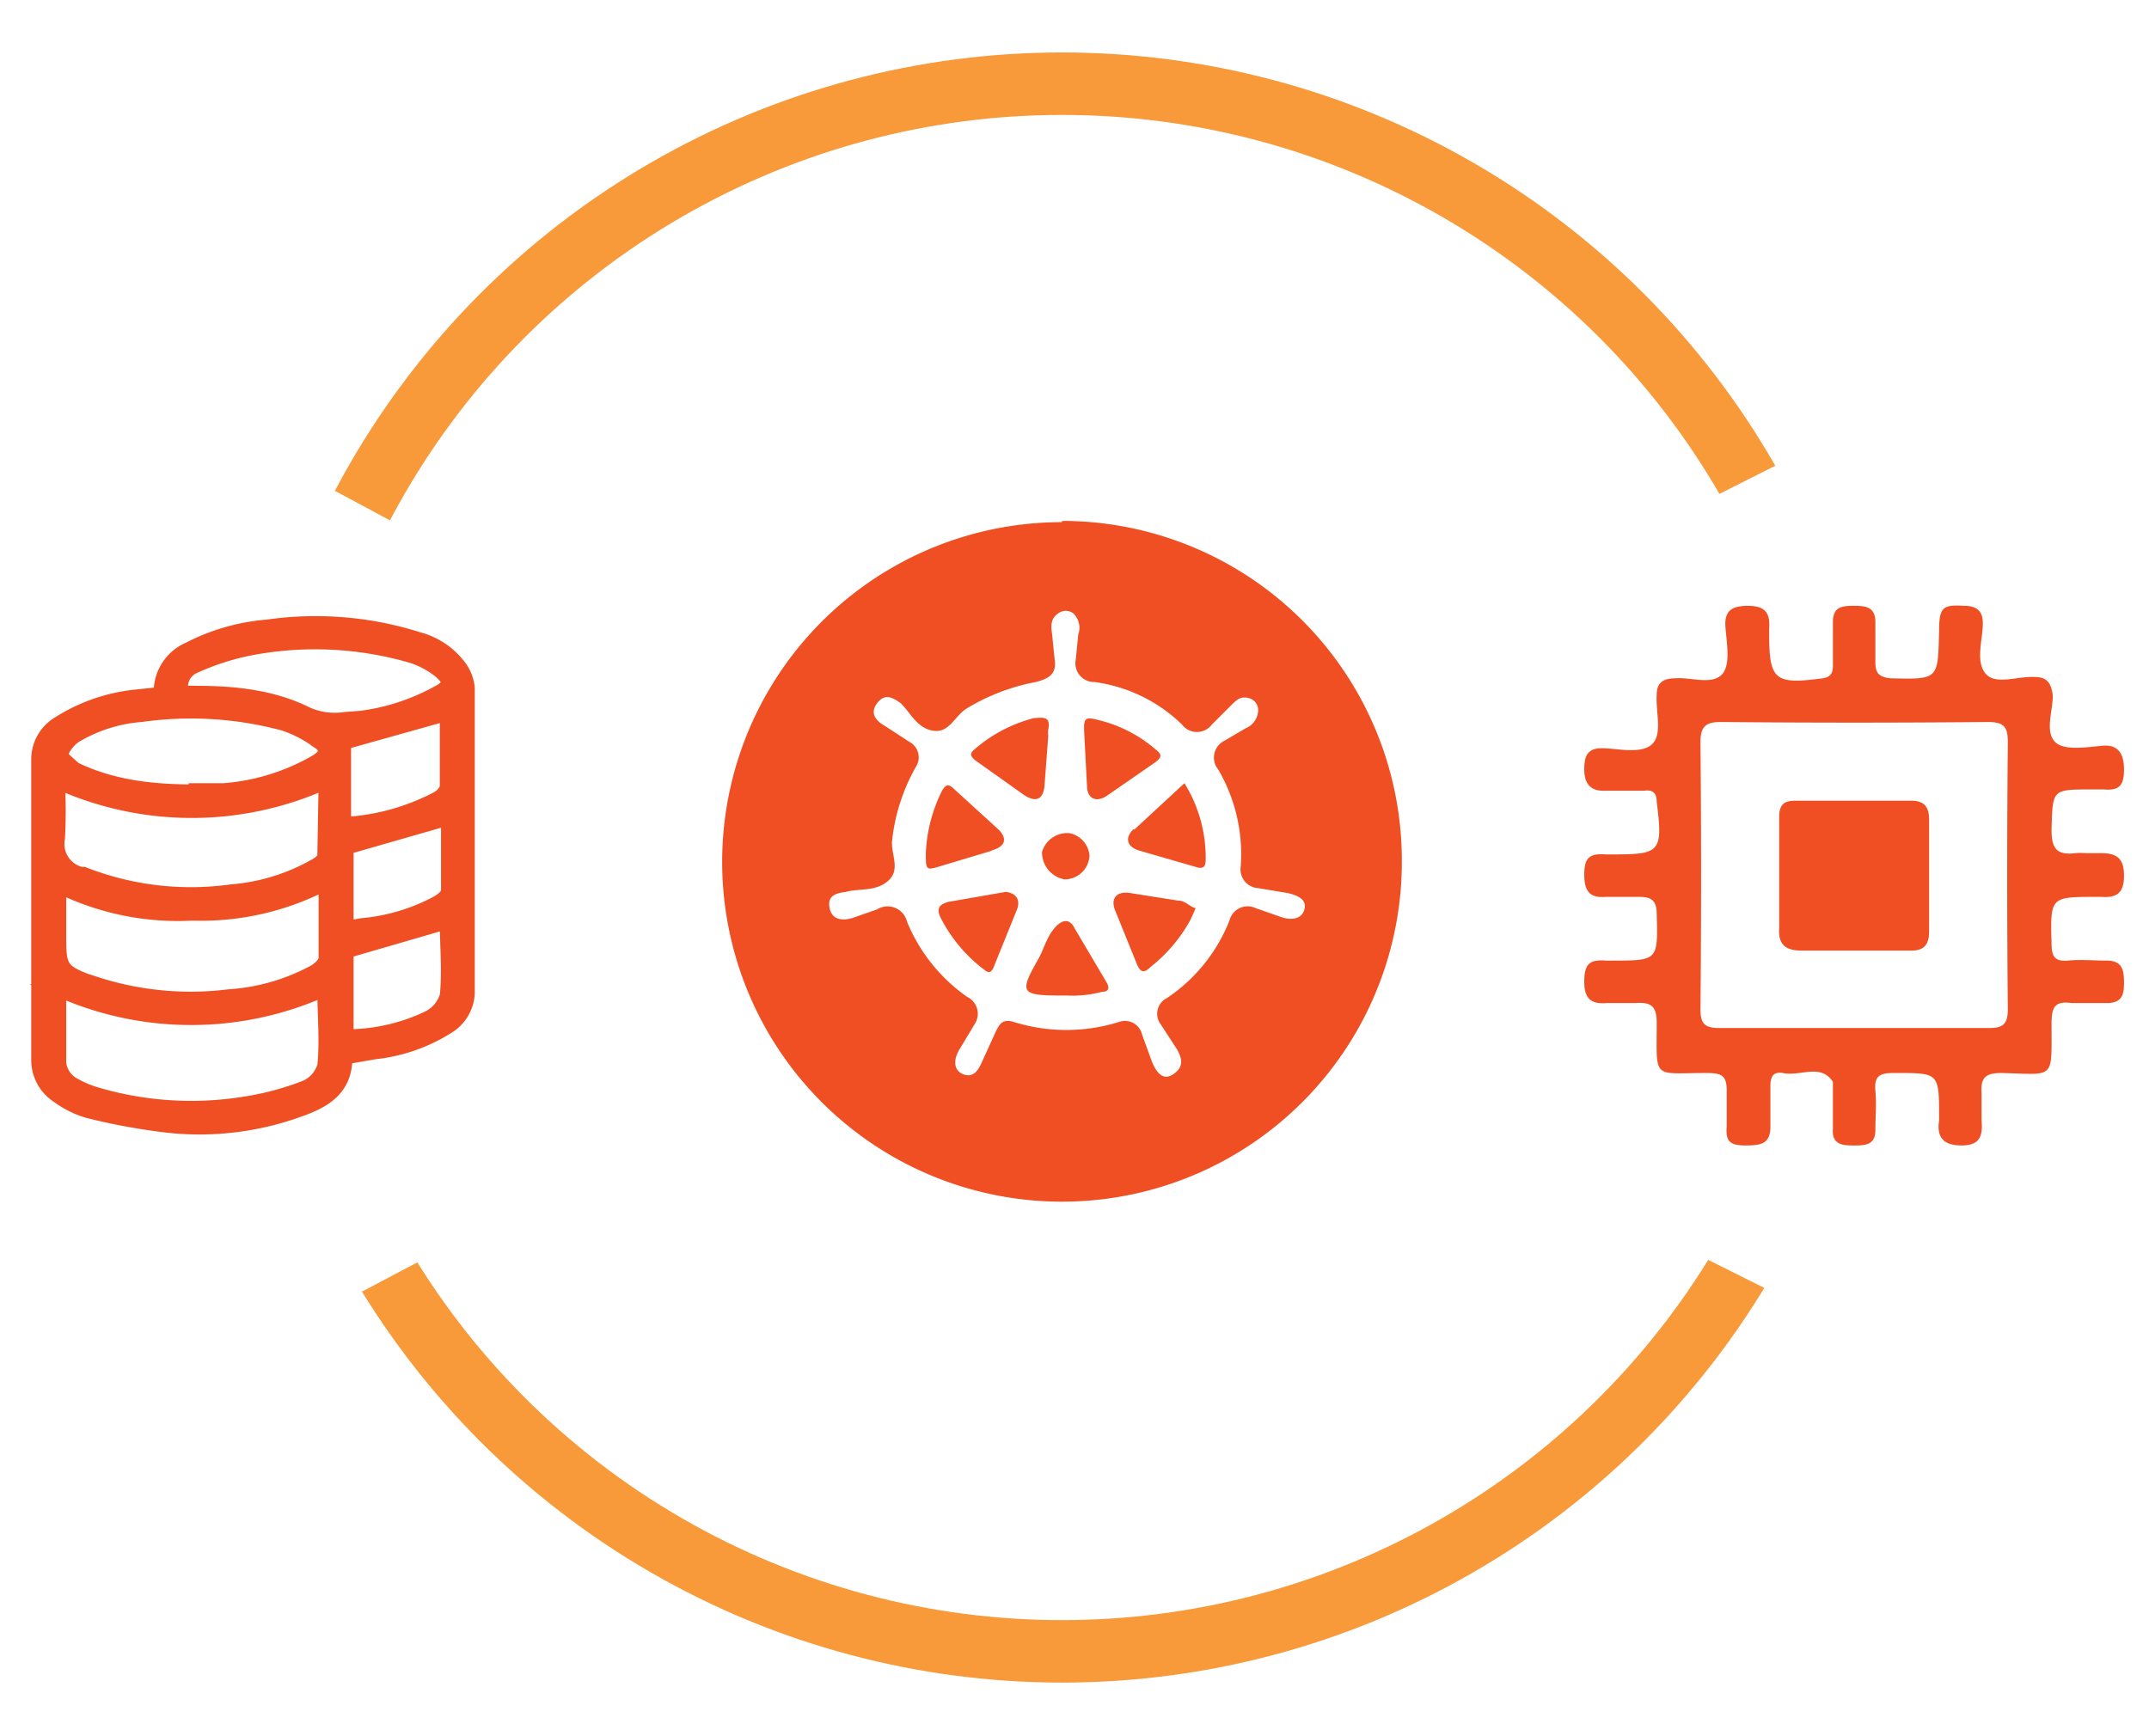 <svg id="Layer_1" data-name="Layer 1" xmlns="http://www.w3.org/2000/svg" viewBox="0 0 172 139"><defs><style>.cls-1,.cls-5{fill:none}.cls-2,.cls-3{fill:#f04f23}.cls-3{stroke:#f04f23}.cls-3,.cls-5{stroke-miterlimit:10}.cls-4{clip-path:url(#clip-path)}.cls-5{stroke:#f8993a;stroke-width:5px}.cls-6{clip-path:url(#clip-path-2)}</style><clipPath id="clip-path"><path class="cls-1" d="M148 106.5l-20.8-10.4H42.8l-19.7 10.4 32.4 32.4h71.7l20.8-32.4z"/></clipPath><clipPath id="clip-path-2"><path class="cls-1" d="M148 34.3l-21.8 11H38l-20.5-11L51.2 0h75L148 34.3z"/></clipPath></defs><title>new icons</title><path class="cls-2" d="M166.9 68.3h1.3c1.3 0 1.8.5 1.8 1.8s-.5 1.8-1.8 1.7h-.4c-3.7 0-3.7 0-3.6 3.7 0 1 .2 1.5 1.3 1.4s2 0 3.1 0c1.3 0 1.4.8 1.4 1.8s-.2 1.6-1.4 1.6h-2.8c-1.4-.2-1.6.4-1.6 1.7 0 4.5.3 4-4 3.9-1.2 0-1.7.3-1.6 1.6v2.2c.1 1.2-.1 2-1.6 2s-2-.7-1.8-2a1.6 1.6 0 0 0 0-.2c0-3.7 0-3.6-3.7-3.6-1.1 0-1.5.3-1.4 1.4s0 2.1 0 3.2c0 1.2-.9 1.2-1.7 1.2s-1.8 0-1.7-1.3v-3.8c-1-1.5-2.6-.4-4-.7-.6-.1-1 .1-1 1v3.3c0 1.4-.8 1.5-2 1.5s-1.6-.3-1.5-1.5v-2.9c0-1.2-.4-1.4-1.6-1.4-4.4 0-4 .6-4-4 0-1.3-.4-1.7-1.7-1.6h-2.3c-1.2.1-1.8-.3-1.8-1.7s.4-1.8 1.7-1.7a4.6 4.6 0 0 0 .5 0c3.7 0 3.7 0 3.6-3.7 0-1.1-.4-1.4-1.4-1.4h-2.7c-1.3.1-1.7-.5-1.7-1.8s.4-1.7 1.7-1.6h.6c3.8 0 4-.2 3.5-4.2 0-.7-.3-1-1-.9h-3.3c-1.1 0-1.5-.7-1.5-1.7s.2-1.7 1.4-1.7 3.1.5 4-.3.3-2.6.4-4c0-1 .6-1.3 1.5-1.3 1.3-.1 3 .6 3.8-.4.6-.8.3-2.4.2-3.7s.5-1.7 1.8-1.7 1.8.5 1.7 1.8v.5c0 3.7.5 4 4.3 3.5.6-.1.8-.4.8-1v-3.5c0-1.2.7-1.3 1.6-1.3s1.8 0 1.8 1.3V53c0 .8.2 1.2 1.2 1.3 3.9.1 3.8.1 3.9-3.8 0-1.9.3-2.1 2-2 1 0 1.5.4 1.5 1.4 0 1.3-.6 3 .2 4s2.6.2 4 .3c1 0 1.3.6 1.4 1.5 0 1.3-.7 3 .3 3.8.8.6 2.5.3 3.7.2s1.7.6 1.7 1.9-.4 1.7-1.6 1.6h-1c-3.2 0-3.1 0-3.2 3.2 0 1.4.3 2.1 1.9 1.9a4.9 4.9 0 0 1 .8 0zm-18.5 14h10.8c1.1 0 1.5-.3 1.5-1.5q-.1-10.7 0-21.4c0-1.2-.3-1.6-1.6-1.6q-10.7.1-21.4 0c-1.2 0-1.6.4-1.6 1.6q.1 10.7 0 21.4c0 1.1.3 1.5 1.5 1.5h10.8z"/><path class="cls-2" d="M142.4 70v-4.6c0-1 .4-1.3 1.3-1.3h9.3c1 0 1.4.5 1.4 1.5v9c0 1-.4 1.5-1.4 1.5h-8.8c-1.2 0-1.9-.4-1.8-1.8V70z"/><path class="cls-3" d="M12.8 55.5a3.8 3.8 0 0 1 2.3-3.6 16.6 16.6 0 0 1 6.3-1.8 27.2 27.2 0 0 1 12.1 1 6.1 6.1 0 0 1 3.3 2.2 3.4 3.4 0 0 1 .7 1.8v24.4a3.4 3.4 0 0 1-1.7 2.8 13.7 13.7 0 0 1-5.8 2l-2.3.4c0 2.5-1.7 3.5-3.7 4.2a23.4 23.4 0 0 1-10.4 1.3A49.3 49.3 0 0 1 7 89a7.8 7.8 0 0 1-2.4-1.2 3.5 3.5 0 0 1-1.6-3v-24a3.4 3.4 0 0 1 1.6-2.9 14.2 14.2 0 0 1 6.3-2.2l1.9-.2zm-8 23.8v5.3a2.2 2.2 0 0 0 1 2.1 8.5 8.5 0 0 0 1.8.8 26.8 26.8 0 0 0 11.9.8 22.9 22.9 0 0 0 4.9-1.3 2.6 2.6 0 0 0 1.5-1.7c.2-2 0-4 0-6a26 26 0 0 1-21.2 0zm0-8.4v3.8c0 2.8 0 3 2.8 4h.1a24.6 24.6 0 0 0 10.6 1 16.5 16.5 0 0 0 6.9-2c.3-.2.8-.6.8-1v-5.9a21.5 21.5 0 0 1-10.6 2.4A21.5 21.5 0 0 1 4.7 71zM26 62.7a26 26 0 0 1-21.3 0 39.8 39.8 0 0 1 0 4.4 2.4 2.4 0 0 0 1.8 2.8h.2a23.5 23.5 0 0 0 11.8 1.4 16 16 0 0 0 6.6-2c.4-.2.8-.5.8-.8l.1-5.8zm-10.4.5h2.3a17.3 17.3 0 0 0 7.4-2.3c.8-.5.9-1 .1-1.5a9.8 9.8 0 0 0-2.7-1.4 28.6 28.6 0 0 0-11.4-.7A12 12 0 0 0 6 59a3 3 0 0 0-1.1 1.5l1.1 1c2.9 1.4 6 1.8 9.6 1.8zm-1-7.8h1c3.1 0 6.2.3 9 1.7a5.4 5.4 0 0 0 3 .4l1.3-.1a17.2 17.2 0 0 0 6.1-2c1-.5 1-.9.2-1.6a7 7 0 0 0-2.2-1.2 27.6 27.6 0 0 0-13.1-.6 20.3 20.3 0 0 0-4.3 1.4 1.7 1.7 0 0 0-1 2zm13.2 20.8v6.7a15.1 15.1 0 0 0 6.5-1.5 2.8 2.8 0 0 0 1.4-1.7c.2-2 0-4 0-5.8zm8-19l-8.2 2.3v6.4a17.9 17.9 0 0 0 7.3-2c.4-.2.8-.6.8-1v-5.6zm0 8.4l-8 2.3v6.3L29 74a15.6 15.6 0 0 0 5.8-1.7c.4-.2 1-.6 1-1v-5.7z"/><g class="cls-4"><circle class="cls-5" cx="85" cy="68.9" r="63.3"/></g><g class="cls-6"><circle class="cls-5" cx="85" cy="70" r="63.3"/></g><path class="cls-2" d="M87 62.9c0 1 .7 1.4 1.6.8l3.9-2.7c.5-.4.5-.6 0-1a11 11 0 0 0-4-2.2c-1.8-.5-1.8-.5-1.7 1.3l.2 3.8zm-6.5 8.5l-4.6.8c-.7.2-1 .5-.6 1.3a12.1 12.1 0 0 0 3.3 4c.3.2.6.6.9 0l1.9-4.7c.3-.8-.1-1.3-.9-1.4zm3.1-8.5l.3-4a1.7 1.7 0 0 1 0-.5c.2-1-.3-1-1.2-.9a11.7 11.7 0 0 0-4.6 2.4c-.5.4-.5.6 0 1l3.8 2.7c1 .7 1.6.4 1.7-.7zm-.2 5.3a2.2 2.2 0 0 0 1.8 2.2 2 2 0 0 0 2-1.9 2 2 0 0 0-1.6-1.8 2.1 2.1 0 0 0-2.2 1.5zm-4.1-.1c1.2-.3 1.4-1 .5-1.8l-3.4-3.1c-.5-.5-.7-.4-1 .1a12.3 12.3 0 0 0-1.3 5c0 1.4 0 1.4 1.3 1l4-1.2zm11.4-1.7c-.7.7-.5 1.4.5 1.7l4.5 1.3c.6.2.8 0 .8-.6a11.3 11.3 0 0 0-1.7-6.1l-4 3.7z"/><path class="cls-2" d="M85 41.8a27.2 27.2 0 1 0 27.2 27.1A27.2 27.2 0 0 0 85 41.7zm17.5 31.6l-2-.7a1.5 1.5 0 0 0-2.1 1 13.4 13.4 0 0 1-5 6.2 1.4 1.4 0 0 0-.5 2.1l1.3 2c.4.7.6 1.4-.3 2s-1.4-.3-1.7-1l-.8-2.2a1.4 1.4 0 0 0-1.8-1 14.1 14.1 0 0 1-8.5 0c-1-.3-1.2.4-1.5 1l-1 2.2c-.3.7-.7 1.3-1.5 1s-.8-1.2-.3-2l1.2-2a1.5 1.5 0 0 0-.6-2.2 13.7 13.7 0 0 1-4.8-6 1.6 1.6 0 0 0-2.4-1l-2 .7c-.7.2-1.6.2-1.8-.8s.5-1.2 1.3-1.3c1.1-.3 2.4 0 3.4-.9s.2-2.1.3-3.2a15.3 15.3 0 0 1 1.9-5.9 1.4 1.4 0 0 0-.5-2l-2-1.3c-.7-.4-1.2-1-.6-1.8s1.2-.5 1.9 0c.8.8 1.3 2 2.6 2.2s1.7-1.2 2.7-1.8a16.6 16.6 0 0 1 5-2c1.7-.3 2.2-.8 2-2l-.2-2c-.1-.6-.1-1.2.5-1.6a1 1 0 0 1 1.2 0 1.6 1.6 0 0 1 .4 1.7l-.2 2a1.5 1.5 0 0 0 1.5 1.8 12.4 12.4 0 0 1 7 3.4 1.5 1.5 0 0 0 2.4 0l1.5-1.5c.5-.5.8-.8 1.5-.6a1 1 0 0 1 .7.9 1.6 1.6 0 0 1-1 1.5l-1.7 1a1.5 1.5 0 0 0-.5 2.3 13.4 13.4 0 0 1 1.8 7.8 1.5 1.5 0 0 0 1.4 1.7l2.4.4c.8.2 1.5.5 1.3 1.3s-1.1.9-1.9.6z"/><path class="cls-2" d="M90.5 71.5c-1.1-.2-1.7.4-1.2 1.5l1.7 4.2c.3.7.6.7 1.1.2a12.3 12.3 0 0 0 3.2-3.8l.4-.9c-.5-.1-.8-.6-1.4-.6l-3.8-.6zM86 74.3c-.4-.8-1-.7-1.6 0s-.8 1.5-1.2 2.3c-1.7 3-1.6 3.1 2.2 3.1a9.3 9.3 0 0 0 2.8-.3c.3 0 .7-.1.4-.7L86 74.3z"/></svg>